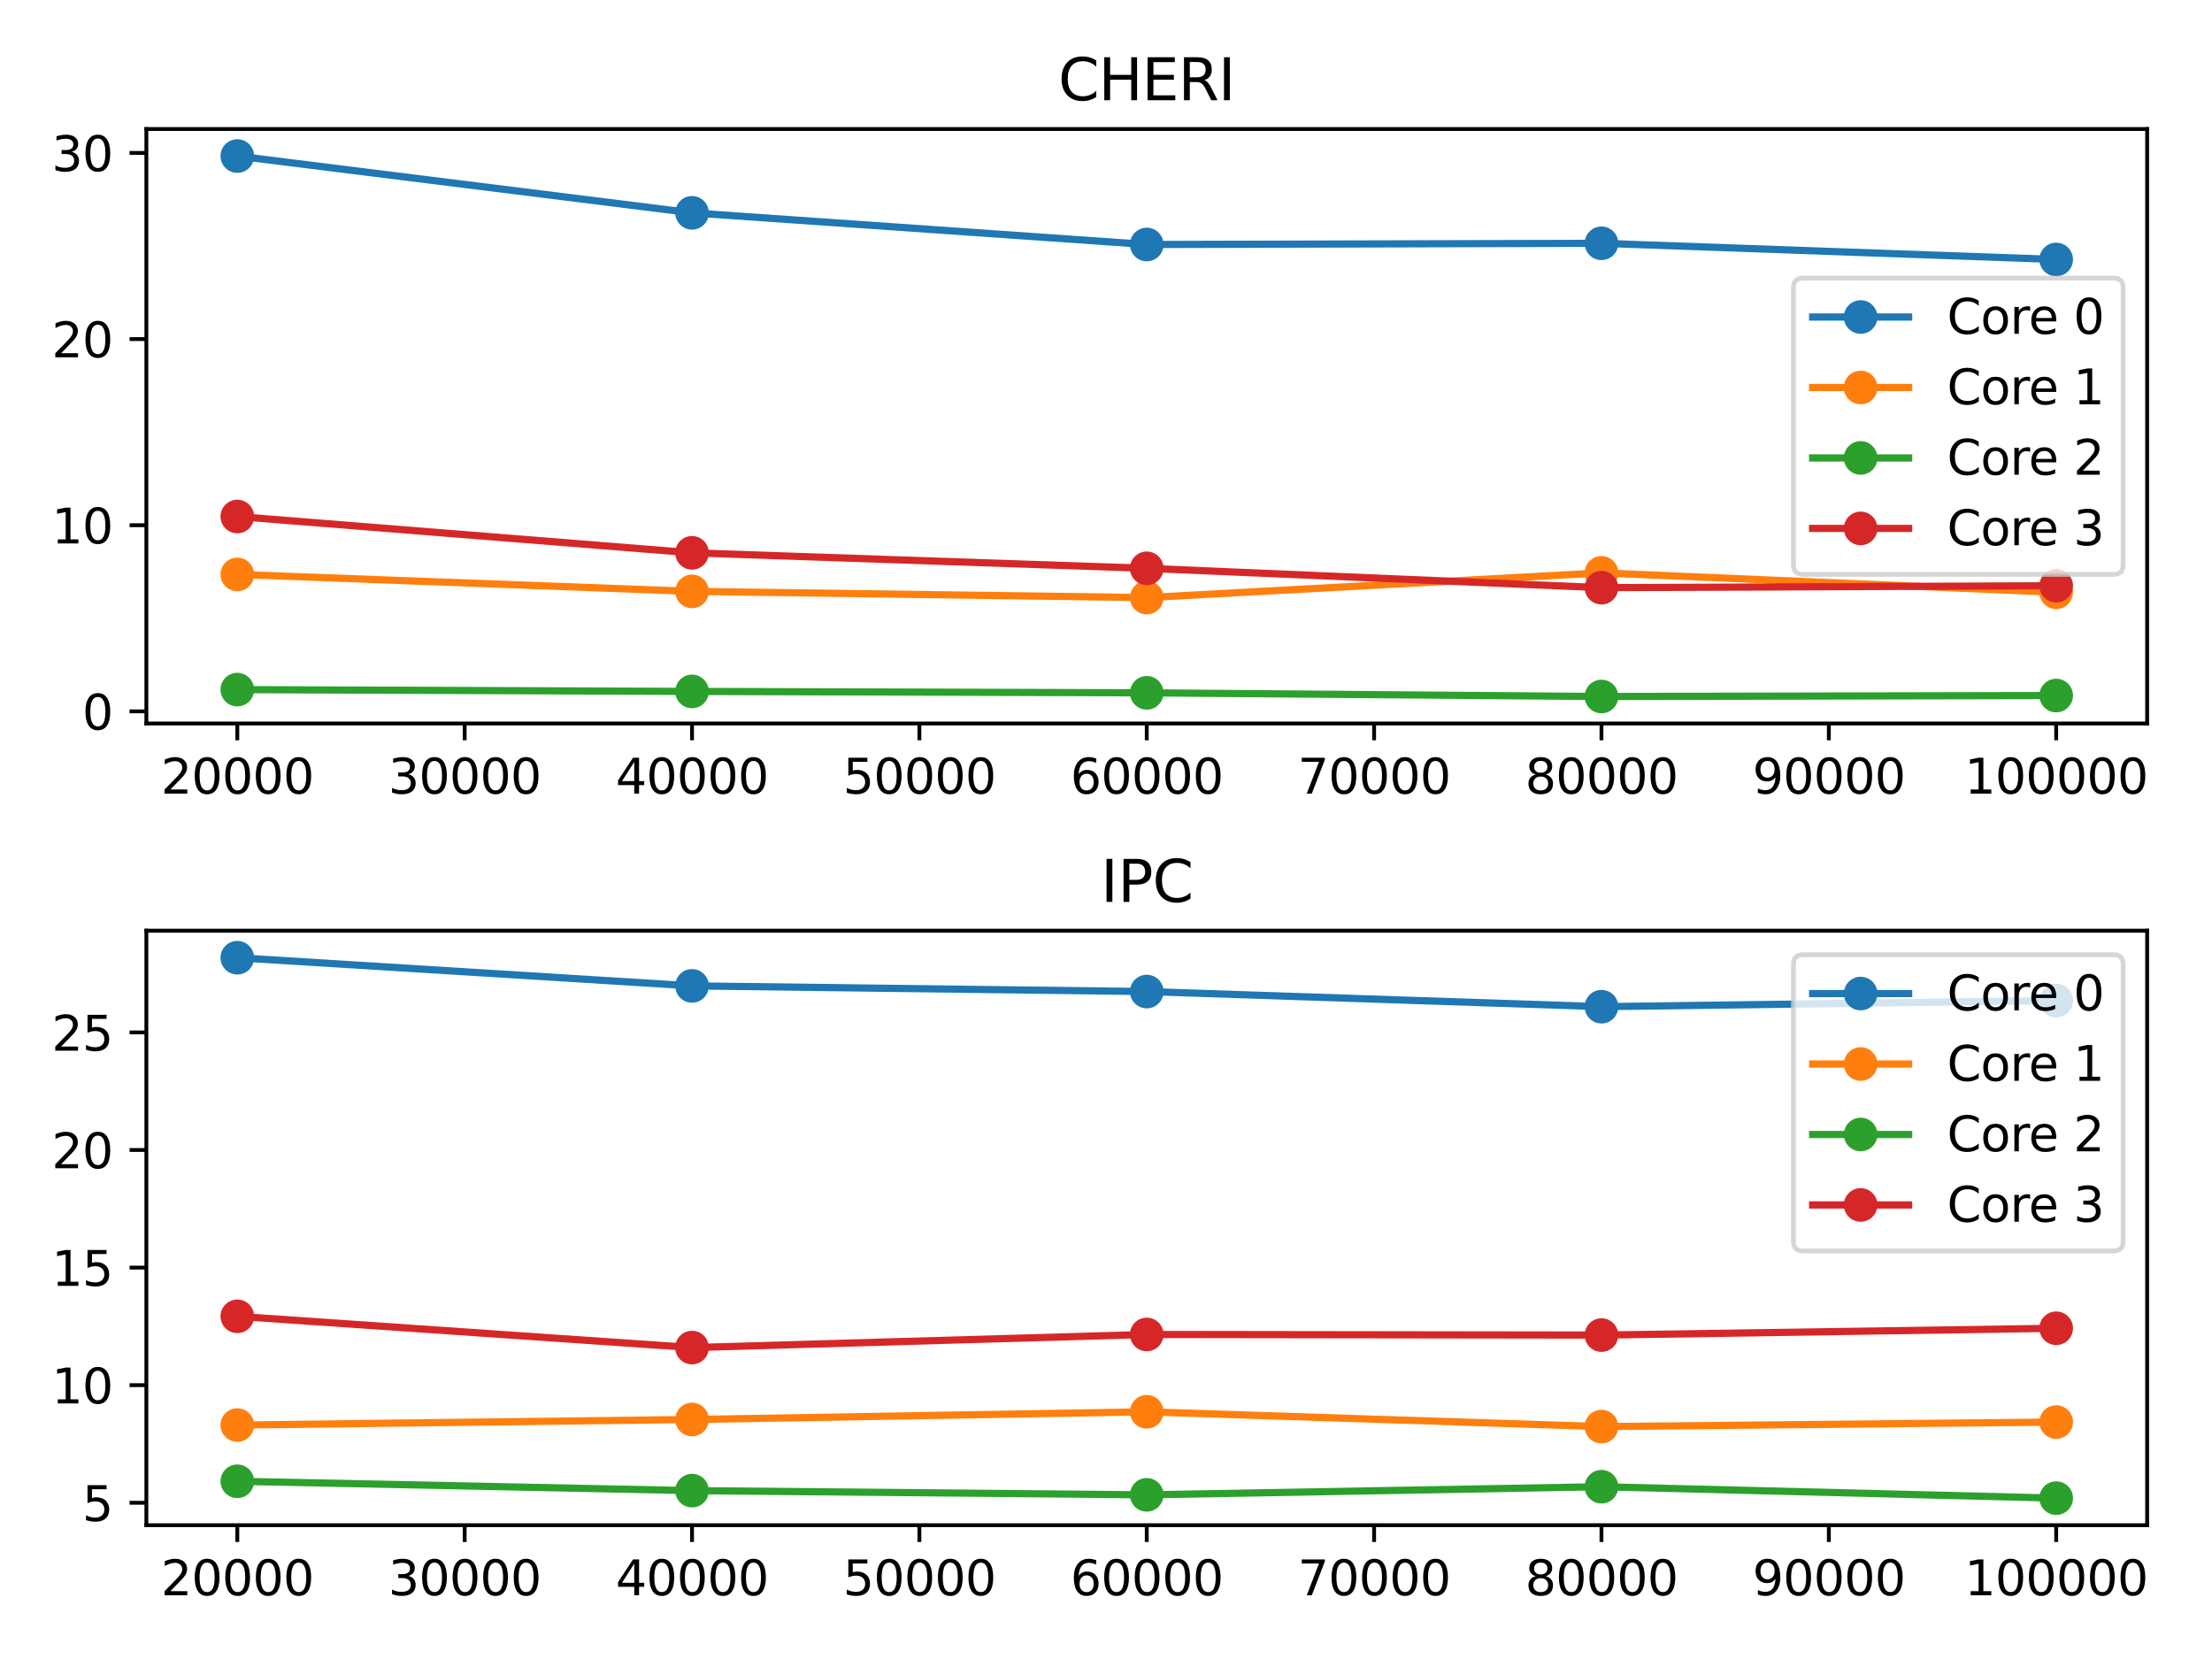<?xml version="1.0" encoding="utf-8" standalone="no"?>
<!DOCTYPE svg PUBLIC "-//W3C//DTD SVG 1.1//EN"
  "http://www.w3.org/Graphics/SVG/1.1/DTD/svg11.dtd">
<svg height="345.6pt" version="1.1" viewBox="0 0 460.8 345.6" width="460.8pt" xmlns="http://www.w3.org/2000/svg" xmlns:xlink="http://www.w3.org/1999/xlink">
 <defs>
  <style type="text/css">*{stroke-linecap:butt;stroke-linejoin:round;}</style>
 </defs>
 <g id="figure_1">
  <g id="patch_1">
   <path d="M 0 345.6 
L 460.8 345.6 
L 460.8 0 
L 0 0 
z
" style="fill:#ffffff;"/>
  </g>
  <g id="axes_1">
   <g id="patch_2">
    <path d="M 30.49 150.72 
L 447.288 150.72 
L 447.288 26.88 
L 30.49 26.88 
z
" style="fill:#ffffff;"/>
   </g>
   <g id="matplotlib.axis_1">
    <g id="xtick_1">
     <g id="line2d_1">
      <defs>
       <path d="M 0 0 
L 0 3.5 
" id="m4d755f7523" style="stroke:#000000;stroke-width:0.8;"/>
      </defs>
      <g>
       <use style="stroke:#000000;stroke-width:0.8;" x="49.435" xlink:href="#m4d755f7523" y="150.72"/>
      </g>
     </g>
     <g id="text_1">
      <!-- 20000 -->
      <g transform="translate(33.529 165.318)scale(0.1 -0.1)">
       <defs>
        <path d="M 1228 531 
L 3431 531 
L 3431 0 
L 469 0 
L 469 531 
Q 828 903 1448 1529 
Q 2069 2156 2228 2338 
Q 2531 2678 2651 2914 
Q 2772 3150 2772 3378 
Q 2772 3750 2511 3984 
Q 2250 4219 1831 4219 
Q 1534 4219 1204 4116 
Q 875 4013 500 3803 
L 500 4441 
Q 881 4594 1212 4672 
Q 1544 4750 1819 4750 
Q 2544 4750 2975 4387 
Q 3406 4025 3406 3419 
Q 3406 3131 3298 2873 
Q 3191 2616 2906 2266 
Q 2828 2175 2409 1742 
Q 1991 1309 1228 531 
z
" id="DejaVuSans-32" transform="scale(0.016)"/>
        <path d="M 2034 4250 
Q 1547 4250 1301 3770 
Q 1056 3291 1056 2328 
Q 1056 1369 1301 889 
Q 1547 409 2034 409 
Q 2525 409 2770 889 
Q 3016 1369 3016 2328 
Q 3016 3291 2770 3770 
Q 2525 4250 2034 4250 
z
M 2034 4750 
Q 2819 4750 3233 4129 
Q 3647 3509 3647 2328 
Q 3647 1150 3233 529 
Q 2819 -91 2034 -91 
Q 1250 -91 836 529 
Q 422 1150 422 2328 
Q 422 3509 836 4129 
Q 1250 4750 2034 4750 
z
" id="DejaVuSans-30" transform="scale(0.016)"/>
       </defs>
       <use xlink:href="#DejaVuSans-32"/>
       <use x="63.623" xlink:href="#DejaVuSans-30"/>
       <use x="127.246" xlink:href="#DejaVuSans-30"/>
       <use x="190.869" xlink:href="#DejaVuSans-30"/>
       <use x="254.492" xlink:href="#DejaVuSans-30"/>
      </g>
     </g>
    </g>
    <g id="xtick_2">
     <g id="line2d_2">
      <g>
       <use style="stroke:#000000;stroke-width:0.8;" x="96.799" xlink:href="#m4d755f7523" y="150.72"/>
      </g>
     </g>
     <g id="text_2">
      <!-- 30000 -->
      <g transform="translate(80.892 165.318)scale(0.1 -0.1)">
       <defs>
        <path d="M 2597 2516 
Q 3050 2419 3304 2112 
Q 3559 1806 3559 1356 
Q 3559 666 3084 287 
Q 2609 -91 1734 -91 
Q 1441 -91 1130 -33 
Q 819 25 488 141 
L 488 750 
Q 750 597 1062 519 
Q 1375 441 1716 441 
Q 2309 441 2620 675 
Q 2931 909 2931 1356 
Q 2931 1769 2642 2001 
Q 2353 2234 1838 2234 
L 1294 2234 
L 1294 2753 
L 1863 2753 
Q 2328 2753 2575 2939 
Q 2822 3125 2822 3475 
Q 2822 3834 2567 4026 
Q 2313 4219 1838 4219 
Q 1578 4219 1281 4162 
Q 984 4106 628 3988 
L 628 4550 
Q 988 4650 1302 4700 
Q 1616 4750 1894 4750 
Q 2613 4750 3031 4423 
Q 3450 4097 3450 3541 
Q 3450 3153 3228 2886 
Q 3006 2619 2597 2516 
z
" id="DejaVuSans-33" transform="scale(0.016)"/>
       </defs>
       <use xlink:href="#DejaVuSans-33"/>
       <use x="63.623" xlink:href="#DejaVuSans-30"/>
       <use x="127.246" xlink:href="#DejaVuSans-30"/>
       <use x="190.869" xlink:href="#DejaVuSans-30"/>
       <use x="254.492" xlink:href="#DejaVuSans-30"/>
      </g>
     </g>
    </g>
    <g id="xtick_3">
     <g id="line2d_3">
      <g>
       <use style="stroke:#000000;stroke-width:0.8;" x="144.162" xlink:href="#m4d755f7523" y="150.72"/>
      </g>
     </g>
     <g id="text_3">
      <!-- 40000 -->
      <g transform="translate(128.256 165.318)scale(0.1 -0.1)">
       <defs>
        <path d="M 2419 4116 
L 825 1625 
L 2419 1625 
L 2419 4116 
z
M 2253 4666 
L 3047 4666 
L 3047 1625 
L 3713 1625 
L 3713 1100 
L 3047 1100 
L 3047 0 
L 2419 0 
L 2419 1100 
L 313 1100 
L 313 1709 
L 2253 4666 
z
" id="DejaVuSans-34" transform="scale(0.016)"/>
       </defs>
       <use xlink:href="#DejaVuSans-34"/>
       <use x="63.623" xlink:href="#DejaVuSans-30"/>
       <use x="127.246" xlink:href="#DejaVuSans-30"/>
       <use x="190.869" xlink:href="#DejaVuSans-30"/>
       <use x="254.492" xlink:href="#DejaVuSans-30"/>
      </g>
     </g>
    </g>
    <g id="xtick_4">
     <g id="line2d_4">
      <g>
       <use style="stroke:#000000;stroke-width:0.8;" x="191.525" xlink:href="#m4d755f7523" y="150.72"/>
      </g>
     </g>
     <g id="text_4">
      <!-- 50000 -->
      <g transform="translate(175.619 165.318)scale(0.1 -0.1)">
       <defs>
        <path d="M 691 4666 
L 3169 4666 
L 3169 4134 
L 1269 4134 
L 1269 2991 
Q 1406 3038 1543 3061 
Q 1681 3084 1819 3084 
Q 2600 3084 3056 2656 
Q 3513 2228 3513 1497 
Q 3513 744 3044 326 
Q 2575 -91 1722 -91 
Q 1428 -91 1123 -41 
Q 819 9 494 109 
L 494 744 
Q 775 591 1075 516 
Q 1375 441 1709 441 
Q 2250 441 2565 725 
Q 2881 1009 2881 1497 
Q 2881 1984 2565 2268 
Q 2250 2553 1709 2553 
Q 1456 2553 1204 2497 
Q 953 2441 691 2322 
L 691 4666 
z
" id="DejaVuSans-35" transform="scale(0.016)"/>
       </defs>
       <use xlink:href="#DejaVuSans-35"/>
       <use x="63.623" xlink:href="#DejaVuSans-30"/>
       <use x="127.246" xlink:href="#DejaVuSans-30"/>
       <use x="190.869" xlink:href="#DejaVuSans-30"/>
       <use x="254.492" xlink:href="#DejaVuSans-30"/>
      </g>
     </g>
    </g>
    <g id="xtick_5">
     <g id="line2d_5">
      <g>
       <use style="stroke:#000000;stroke-width:0.8;" x="238.889" xlink:href="#m4d755f7523" y="150.72"/>
      </g>
     </g>
     <g id="text_5">
      <!-- 60000 -->
      <g transform="translate(222.983 165.318)scale(0.1 -0.1)">
       <defs>
        <path d="M 2113 2584 
Q 1688 2584 1439 2293 
Q 1191 2003 1191 1497 
Q 1191 994 1439 701 
Q 1688 409 2113 409 
Q 2538 409 2786 701 
Q 3034 994 3034 1497 
Q 3034 2003 2786 2293 
Q 2538 2584 2113 2584 
z
M 3366 4563 
L 3366 3988 
Q 3128 4100 2886 4159 
Q 2644 4219 2406 4219 
Q 1781 4219 1451 3797 
Q 1122 3375 1075 2522 
Q 1259 2794 1537 2939 
Q 1816 3084 2150 3084 
Q 2853 3084 3261 2657 
Q 3669 2231 3669 1497 
Q 3669 778 3244 343 
Q 2819 -91 2113 -91 
Q 1303 -91 875 529 
Q 447 1150 447 2328 
Q 447 3434 972 4092 
Q 1497 4750 2381 4750 
Q 2619 4750 2861 4703 
Q 3103 4656 3366 4563 
z
" id="DejaVuSans-36" transform="scale(0.016)"/>
       </defs>
       <use xlink:href="#DejaVuSans-36"/>
       <use x="63.623" xlink:href="#DejaVuSans-30"/>
       <use x="127.246" xlink:href="#DejaVuSans-30"/>
       <use x="190.869" xlink:href="#DejaVuSans-30"/>
       <use x="254.492" xlink:href="#DejaVuSans-30"/>
      </g>
     </g>
    </g>
    <g id="xtick_6">
     <g id="line2d_6">
      <g>
       <use style="stroke:#000000;stroke-width:0.8;" x="286.252" xlink:href="#m4d755f7523" y="150.72"/>
      </g>
     </g>
     <g id="text_6">
      <!-- 70000 -->
      <g transform="translate(270.346 165.318)scale(0.1 -0.1)">
       <defs>
        <path d="M 525 4666 
L 3525 4666 
L 3525 4397 
L 1831 0 
L 1172 0 
L 2766 4134 
L 525 4134 
L 525 4666 
z
" id="DejaVuSans-37" transform="scale(0.016)"/>
       </defs>
       <use xlink:href="#DejaVuSans-37"/>
       <use x="63.623" xlink:href="#DejaVuSans-30"/>
       <use x="127.246" xlink:href="#DejaVuSans-30"/>
       <use x="190.869" xlink:href="#DejaVuSans-30"/>
       <use x="254.492" xlink:href="#DejaVuSans-30"/>
      </g>
     </g>
    </g>
    <g id="xtick_7">
     <g id="line2d_7">
      <g>
       <use style="stroke:#000000;stroke-width:0.8;" x="333.616" xlink:href="#m4d755f7523" y="150.72"/>
      </g>
     </g>
     <g id="text_7">
      <!-- 80000 -->
      <g transform="translate(317.709 165.318)scale(0.1 -0.1)">
       <defs>
        <path d="M 2034 2216 
Q 1584 2216 1326 1975 
Q 1069 1734 1069 1313 
Q 1069 891 1326 650 
Q 1584 409 2034 409 
Q 2484 409 2743 651 
Q 3003 894 3003 1313 
Q 3003 1734 2745 1975 
Q 2488 2216 2034 2216 
z
M 1403 2484 
Q 997 2584 770 2862 
Q 544 3141 544 3541 
Q 544 4100 942 4425 
Q 1341 4750 2034 4750 
Q 2731 4750 3128 4425 
Q 3525 4100 3525 3541 
Q 3525 3141 3298 2862 
Q 3072 2584 2669 2484 
Q 3125 2378 3379 2068 
Q 3634 1759 3634 1313 
Q 3634 634 3220 271 
Q 2806 -91 2034 -91 
Q 1263 -91 848 271 
Q 434 634 434 1313 
Q 434 1759 690 2068 
Q 947 2378 1403 2484 
z
M 1172 3481 
Q 1172 3119 1398 2916 
Q 1625 2713 2034 2713 
Q 2441 2713 2670 2916 
Q 2900 3119 2900 3481 
Q 2900 3844 2670 4047 
Q 2441 4250 2034 4250 
Q 1625 4250 1398 4047 
Q 1172 3844 1172 3481 
z
" id="DejaVuSans-38" transform="scale(0.016)"/>
       </defs>
       <use xlink:href="#DejaVuSans-38"/>
       <use x="63.623" xlink:href="#DejaVuSans-30"/>
       <use x="127.246" xlink:href="#DejaVuSans-30"/>
       <use x="190.869" xlink:href="#DejaVuSans-30"/>
       <use x="254.492" xlink:href="#DejaVuSans-30"/>
      </g>
     </g>
    </g>
    <g id="xtick_8">
     <g id="line2d_8">
      <g>
       <use style="stroke:#000000;stroke-width:0.8;" x="380.979" xlink:href="#m4d755f7523" y="150.72"/>
      </g>
     </g>
     <g id="text_8">
      <!-- 90000 -->
      <g transform="translate(365.073 165.318)scale(0.1 -0.1)">
       <defs>
        <path d="M 703 97 
L 703 672 
Q 941 559 1184 500 
Q 1428 441 1663 441 
Q 2288 441 2617 861 
Q 2947 1281 2994 2138 
Q 2813 1869 2534 1725 
Q 2256 1581 1919 1581 
Q 1219 1581 811 2004 
Q 403 2428 403 3163 
Q 403 3881 828 4315 
Q 1253 4750 1959 4750 
Q 2769 4750 3195 4129 
Q 3622 3509 3622 2328 
Q 3622 1225 3098 567 
Q 2575 -91 1691 -91 
Q 1453 -91 1209 -44 
Q 966 3 703 97 
z
M 1959 2075 
Q 2384 2075 2632 2365 
Q 2881 2656 2881 3163 
Q 2881 3666 2632 3958 
Q 2384 4250 1959 4250 
Q 1534 4250 1286 3958 
Q 1038 3666 1038 3163 
Q 1038 2656 1286 2365 
Q 1534 2075 1959 2075 
z
" id="DejaVuSans-39" transform="scale(0.016)"/>
       </defs>
       <use xlink:href="#DejaVuSans-39"/>
       <use x="63.623" xlink:href="#DejaVuSans-30"/>
       <use x="127.246" xlink:href="#DejaVuSans-30"/>
       <use x="190.869" xlink:href="#DejaVuSans-30"/>
       <use x="254.492" xlink:href="#DejaVuSans-30"/>
      </g>
     </g>
    </g>
    <g id="xtick_9">
     <g id="line2d_9">
      <g>
       <use style="stroke:#000000;stroke-width:0.8;" x="428.342" xlink:href="#m4d755f7523" y="150.72"/>
      </g>
     </g>
     <g id="text_9">
      <!-- 100000 -->
      <g transform="translate(409.255 165.318)scale(0.1 -0.1)">
       <defs>
        <path d="M 794 531 
L 1825 531 
L 1825 4091 
L 703 3866 
L 703 4441 
L 1819 4666 
L 2450 4666 
L 2450 531 
L 3481 531 
L 3481 0 
L 794 0 
L 794 531 
z
" id="DejaVuSans-31" transform="scale(0.016)"/>
       </defs>
       <use xlink:href="#DejaVuSans-31"/>
       <use x="63.623" xlink:href="#DejaVuSans-30"/>
       <use x="127.246" xlink:href="#DejaVuSans-30"/>
       <use x="190.869" xlink:href="#DejaVuSans-30"/>
       <use x="254.492" xlink:href="#DejaVuSans-30"/>
       <use x="318.115" xlink:href="#DejaVuSans-30"/>
      </g>
     </g>
    </g>
   </g>
   <g id="matplotlib.axis_2">
    <g id="ytick_1">
     <g id="line2d_10">
      <defs>
       <path d="M 0 0 
L -3.5 0 
" id="md5bb99d5f3" style="stroke:#000000;stroke-width:0.8;"/>
      </defs>
      <g>
       <use style="stroke:#000000;stroke-width:0.8;" x="30.49" xlink:href="#md5bb99d5f3" y="148.19"/>
      </g>
     </g>
     <g id="text_10">
      <!-- 0 -->
      <g transform="translate(17.128 151.989)scale(0.1 -0.1)">
       <use xlink:href="#DejaVuSans-30"/>
      </g>
     </g>
    </g>
    <g id="ytick_2">
     <g id="line2d_11">
      <g>
       <use style="stroke:#000000;stroke-width:0.8;" x="30.49" xlink:href="#md5bb99d5f3" y="109.413"/>
      </g>
     </g>
     <g id="text_11">
      <!-- 10 -->
      <g transform="translate(10.765 113.212)scale(0.1 -0.1)">
       <use xlink:href="#DejaVuSans-31"/>
       <use x="63.623" xlink:href="#DejaVuSans-30"/>
      </g>
     </g>
    </g>
    <g id="ytick_3">
     <g id="line2d_12">
      <g>
       <use style="stroke:#000000;stroke-width:0.8;" x="30.49" xlink:href="#md5bb99d5f3" y="70.635"/>
      </g>
     </g>
     <g id="text_12">
      <!-- 20 -->
      <g transform="translate(10.765 74.434)scale(0.1 -0.1)">
       <use xlink:href="#DejaVuSans-32"/>
       <use x="63.623" xlink:href="#DejaVuSans-30"/>
      </g>
     </g>
    </g>
    <g id="ytick_4">
     <g id="line2d_13">
      <g>
       <use style="stroke:#000000;stroke-width:0.8;" x="30.49" xlink:href="#md5bb99d5f3" y="31.858"/>
      </g>
     </g>
     <g id="text_13">
      <!-- 30 -->
      <g transform="translate(10.765 35.657)scale(0.1 -0.1)">
       <use xlink:href="#DejaVuSans-33"/>
       <use x="63.623" xlink:href="#DejaVuSans-30"/>
      </g>
     </g>
    </g>
   </g>
   <g id="line2d_14">
    <path clip-path="url(#p8418d21475)" d="M 49.435 32.509 
L 144.162 44.339 
L 238.889 50.935 
L 333.616 50.684 
L 428.342 54.054 
" style="fill:none;stroke:#1f77b4;stroke-linecap:square;stroke-width:1.5;"/>
    <defs>
     <path d="M 0 3 
C 0.796 3 1.559 2.684 2.121 2.121 
C 2.684 1.559 3 0.796 3 0 
C 3 -0.796 2.684 -1.559 2.121 -2.121 
C 1.559 -2.684 0.796 -3 0 -3 
C -0.796 -3 -1.559 -2.684 -2.121 -2.121 
C -2.684 -1.559 -3 -0.796 -3 0 
C -3 0.796 -2.684 1.559 -2.121 2.121 
C -1.559 2.684 -0.796 3 0 3 
z
" id="m22ea8b4545" style="stroke:#1f77b4;"/>
    </defs>
    <g clip-path="url(#p8418d21475)">
     <use style="fill:#1f77b4;stroke:#1f77b4;" x="49.435" xlink:href="#m22ea8b4545" y="32.509"/>
     <use style="fill:#1f77b4;stroke:#1f77b4;" x="144.162" xlink:href="#m22ea8b4545" y="44.339"/>
     <use style="fill:#1f77b4;stroke:#1f77b4;" x="238.889" xlink:href="#m22ea8b4545" y="50.935"/>
     <use style="fill:#1f77b4;stroke:#1f77b4;" x="333.616" xlink:href="#m22ea8b4545" y="50.684"/>
     <use style="fill:#1f77b4;stroke:#1f77b4;" x="428.342" xlink:href="#m22ea8b4545" y="54.054"/>
    </g>
   </g>
   <g id="line2d_15">
    <path clip-path="url(#p8418d21475)" d="M 49.435 119.665 
L 144.162 123.195 
L 238.889 124.491 
L 333.616 119.341 
L 428.342 123.382 
" style="fill:none;stroke:#ff7f0e;stroke-linecap:square;stroke-width:1.5;"/>
    <defs>
     <path d="M 0 3 
C 0.796 3 1.559 2.684 2.121 2.121 
C 2.684 1.559 3 0.796 3 0 
C 3 -0.796 2.684 -1.559 2.121 -2.121 
C 1.559 -2.684 0.796 -3 0 -3 
C -0.796 -3 -1.559 -2.684 -2.121 -2.121 
C -2.684 -1.559 -3 -0.796 -3 0 
C -3 0.796 -2.684 1.559 -2.121 2.121 
C -1.559 2.684 -0.796 3 0 3 
z
" id="m25ba3065b3" style="stroke:#ff7f0e;"/>
    </defs>
    <g clip-path="url(#p8418d21475)">
     <use style="fill:#ff7f0e;stroke:#ff7f0e;" x="49.435" xlink:href="#m25ba3065b3" y="119.665"/>
     <use style="fill:#ff7f0e;stroke:#ff7f0e;" x="144.162" xlink:href="#m25ba3065b3" y="123.195"/>
     <use style="fill:#ff7f0e;stroke:#ff7f0e;" x="238.889" xlink:href="#m25ba3065b3" y="124.491"/>
     <use style="fill:#ff7f0e;stroke:#ff7f0e;" x="333.616" xlink:href="#m25ba3065b3" y="119.341"/>
     <use style="fill:#ff7f0e;stroke:#ff7f0e;" x="428.342" xlink:href="#m25ba3065b3" y="123.382"/>
    </g>
   </g>
   <g id="line2d_16">
    <path clip-path="url(#p8418d21475)" d="M 49.435 143.661 
L 144.162 144.036 
L 238.889 144.333 
L 333.616 145.091 
L 428.342 144.895 
" style="fill:none;stroke:#2ca02c;stroke-linecap:square;stroke-width:1.5;"/>
    <defs>
     <path d="M 0 3 
C 0.796 3 1.559 2.684 2.121 2.121 
C 2.684 1.559 3 0.796 3 0 
C 3 -0.796 2.684 -1.559 2.121 -2.121 
C 1.559 -2.684 0.796 -3 0 -3 
C -0.796 -3 -1.559 -2.684 -2.121 -2.121 
C -2.684 -1.559 -3 -0.796 -3 0 
C -3 0.796 -2.684 1.559 -2.121 2.121 
C -1.559 2.684 -0.796 3 0 3 
z
" id="mb74a86f4de" style="stroke:#2ca02c;"/>
    </defs>
    <g clip-path="url(#p8418d21475)">
     <use style="fill:#2ca02c;stroke:#2ca02c;" x="49.435" xlink:href="#mb74a86f4de" y="143.661"/>
     <use style="fill:#2ca02c;stroke:#2ca02c;" x="144.162" xlink:href="#mb74a86f4de" y="144.036"/>
     <use style="fill:#2ca02c;stroke:#2ca02c;" x="238.889" xlink:href="#mb74a86f4de" y="144.333"/>
     <use style="fill:#2ca02c;stroke:#2ca02c;" x="333.616" xlink:href="#mb74a86f4de" y="145.091"/>
     <use style="fill:#2ca02c;stroke:#2ca02c;" x="428.342" xlink:href="#mb74a86f4de" y="144.895"/>
    </g>
   </g>
   <g id="line2d_17">
    <path clip-path="url(#p8418d21475)" d="M 49.435 107.598 
L 144.162 115.164 
L 238.889 118.392 
L 333.616 122.423 
L 428.342 122.016 
" style="fill:none;stroke:#d62728;stroke-linecap:square;stroke-width:1.5;"/>
    <defs>
     <path d="M 0 3 
C 0.796 3 1.559 2.684 2.121 2.121 
C 2.684 1.559 3 0.796 3 0 
C 3 -0.796 2.684 -1.559 2.121 -2.121 
C 1.559 -2.684 0.796 -3 0 -3 
C -0.796 -3 -1.559 -2.684 -2.121 -2.121 
C -2.684 -1.559 -3 -0.796 -3 0 
C -3 0.796 -2.684 1.559 -2.121 2.121 
C -1.559 2.684 -0.796 3 0 3 
z
" id="mab81951b63" style="stroke:#d62728;"/>
    </defs>
    <g clip-path="url(#p8418d21475)">
     <use style="fill:#d62728;stroke:#d62728;" x="49.435" xlink:href="#mab81951b63" y="107.598"/>
     <use style="fill:#d62728;stroke:#d62728;" x="144.162" xlink:href="#mab81951b63" y="115.164"/>
     <use style="fill:#d62728;stroke:#d62728;" x="238.889" xlink:href="#mab81951b63" y="118.392"/>
     <use style="fill:#d62728;stroke:#d62728;" x="333.616" xlink:href="#mab81951b63" y="122.423"/>
     <use style="fill:#d62728;stroke:#d62728;" x="428.342" xlink:href="#mab81951b63" y="122.016"/>
    </g>
   </g>
   <g id="patch_3">
    <path d="M 30.49 150.72 
L 30.49 26.88 
" style="fill:none;stroke:#000000;stroke-linecap:square;stroke-linejoin:miter;stroke-width:0.8;"/>
   </g>
   <g id="patch_4">
    <path d="M 447.288 150.72 
L 447.288 26.88 
" style="fill:none;stroke:#000000;stroke-linecap:square;stroke-linejoin:miter;stroke-width:0.8;"/>
   </g>
   <g id="patch_5">
    <path d="M 30.49 150.72 
L 447.288 150.72 
" style="fill:none;stroke:#000000;stroke-linecap:square;stroke-linejoin:miter;stroke-width:0.8;"/>
   </g>
   <g id="patch_6">
    <path d="M 30.49 26.88 
L 447.288 26.88 
" style="fill:none;stroke:#000000;stroke-linecap:square;stroke-linejoin:miter;stroke-width:0.8;"/>
   </g>
   <g id="text_14">
    <!-- CHERI -->
    <g transform="translate(220.457 20.88)scale(0.12 -0.12)">
     <defs>
      <path d="M 4122 4306 
L 4122 3641 
Q 3803 3938 3442 4084 
Q 3081 4231 2675 4231 
Q 1875 4231 1450 3742 
Q 1025 3253 1025 2328 
Q 1025 1406 1450 917 
Q 1875 428 2675 428 
Q 3081 428 3442 575 
Q 3803 722 4122 1019 
L 4122 359 
Q 3791 134 3420 21 
Q 3050 -91 2638 -91 
Q 1578 -91 968 557 
Q 359 1206 359 2328 
Q 359 3453 968 4101 
Q 1578 4750 2638 4750 
Q 3056 4750 3426 4639 
Q 3797 4528 4122 4306 
z
" id="DejaVuSans-43" transform="scale(0.016)"/>
      <path d="M 628 4666 
L 1259 4666 
L 1259 2753 
L 3553 2753 
L 3553 4666 
L 4184 4666 
L 4184 0 
L 3553 0 
L 3553 2222 
L 1259 2222 
L 1259 0 
L 628 0 
L 628 4666 
z
" id="DejaVuSans-48" transform="scale(0.016)"/>
      <path d="M 628 4666 
L 3578 4666 
L 3578 4134 
L 1259 4134 
L 1259 2753 
L 3481 2753 
L 3481 2222 
L 1259 2222 
L 1259 531 
L 3634 531 
L 3634 0 
L 628 0 
L 628 4666 
z
" id="DejaVuSans-45" transform="scale(0.016)"/>
      <path d="M 2841 2188 
Q 3044 2119 3236 1894 
Q 3428 1669 3622 1275 
L 4263 0 
L 3584 0 
L 2988 1197 
Q 2756 1666 2539 1819 
Q 2322 1972 1947 1972 
L 1259 1972 
L 1259 0 
L 628 0 
L 628 4666 
L 2053 4666 
Q 2853 4666 3247 4331 
Q 3641 3997 3641 3322 
Q 3641 2881 3436 2590 
Q 3231 2300 2841 2188 
z
M 1259 4147 
L 1259 2491 
L 2053 2491 
Q 2509 2491 2742 2702 
Q 2975 2913 2975 3322 
Q 2975 3731 2742 3939 
Q 2509 4147 2053 4147 
L 1259 4147 
z
" id="DejaVuSans-52" transform="scale(0.016)"/>
      <path d="M 628 4666 
L 1259 4666 
L 1259 0 
L 628 0 
L 628 4666 
z
" id="DejaVuSans-49" transform="scale(0.016)"/>
     </defs>
     <use xlink:href="#DejaVuSans-43"/>
     <use x="69.824" xlink:href="#DejaVuSans-48"/>
     <use x="145.02" xlink:href="#DejaVuSans-45"/>
     <use x="208.203" xlink:href="#DejaVuSans-52"/>
     <use x="277.686" xlink:href="#DejaVuSans-49"/>
    </g>
   </g>
   <g id="legend_1">
    <g id="patch_7">
     <path d="M 375.606 119.656 
L 440.288 119.656 
Q 442.288 119.656 442.288 117.656 
L 442.288 59.944 
Q 442.288 57.944 440.288 57.944 
L 375.606 57.944 
Q 373.606 57.944 373.606 59.944 
L 373.606 117.656 
Q 373.606 119.656 375.606 119.656 
z
" style="fill:#ffffff;opacity:0.8;stroke:#cccccc;stroke-linejoin:miter;"/>
    </g>
    <g id="line2d_18">
     <path d="M 377.606 66.042 
L 397.606 66.042 
" style="fill:none;stroke:#1f77b4;stroke-linecap:square;stroke-width:1.5;"/>
    </g>
    <g id="line2d_19">
     <g>
      <use style="fill:#1f77b4;stroke:#1f77b4;" x="387.606" xlink:href="#m22ea8b4545" y="66.042"/>
     </g>
    </g>
    <g id="text_15">
     <!-- Core 0 -->
     <g transform="translate(405.606 69.542)scale(0.1 -0.1)">
      <defs>
       <path d="M 1959 3097 
Q 1497 3097 1228 2736 
Q 959 2375 959 1747 
Q 959 1119 1226 758 
Q 1494 397 1959 397 
Q 2419 397 2687 759 
Q 2956 1122 2956 1747 
Q 2956 2369 2687 2733 
Q 2419 3097 1959 3097 
z
M 1959 3584 
Q 2709 3584 3137 3096 
Q 3566 2609 3566 1747 
Q 3566 888 3137 398 
Q 2709 -91 1959 -91 
Q 1206 -91 779 398 
Q 353 888 353 1747 
Q 353 2609 779 3096 
Q 1206 3584 1959 3584 
z
" id="DejaVuSans-6f" transform="scale(0.016)"/>
       <path d="M 2631 2963 
Q 2534 3019 2420 3045 
Q 2306 3072 2169 3072 
Q 1681 3072 1420 2755 
Q 1159 2438 1159 1844 
L 1159 0 
L 581 0 
L 581 3500 
L 1159 3500 
L 1159 2956 
Q 1341 3275 1631 3429 
Q 1922 3584 2338 3584 
Q 2397 3584 2469 3576 
Q 2541 3569 2628 3553 
L 2631 2963 
z
" id="DejaVuSans-72" transform="scale(0.016)"/>
       <path d="M 3597 1894 
L 3597 1613 
L 953 1613 
Q 991 1019 1311 708 
Q 1631 397 2203 397 
Q 2534 397 2845 478 
Q 3156 559 3463 722 
L 3463 178 
Q 3153 47 2828 -22 
Q 2503 -91 2169 -91 
Q 1331 -91 842 396 
Q 353 884 353 1716 
Q 353 2575 817 3079 
Q 1281 3584 2069 3584 
Q 2775 3584 3186 3129 
Q 3597 2675 3597 1894 
z
M 3022 2063 
Q 3016 2534 2758 2815 
Q 2500 3097 2075 3097 
Q 1594 3097 1305 2825 
Q 1016 2553 972 2059 
L 3022 2063 
z
" id="DejaVuSans-65" transform="scale(0.016)"/>
       <path id="DejaVuSans-20" transform="scale(0.016)"/>
      </defs>
      <use xlink:href="#DejaVuSans-43"/>
      <use x="69.824" xlink:href="#DejaVuSans-6f"/>
      <use x="131.006" xlink:href="#DejaVuSans-72"/>
      <use x="169.869" xlink:href="#DejaVuSans-65"/>
      <use x="231.393" xlink:href="#DejaVuSans-20"/>
      <use x="263.18" xlink:href="#DejaVuSans-30"/>
     </g>
    </g>
    <g id="line2d_20">
     <path d="M 377.606 80.72 
L 397.606 80.72 
" style="fill:none;stroke:#ff7f0e;stroke-linecap:square;stroke-width:1.5;"/>
    </g>
    <g id="line2d_21">
     <g>
      <use style="fill:#ff7f0e;stroke:#ff7f0e;" x="387.606" xlink:href="#m25ba3065b3" y="80.72"/>
     </g>
    </g>
    <g id="text_16">
     <!-- Core 1 -->
     <g transform="translate(405.606 84.22)scale(0.1 -0.1)">
      <use xlink:href="#DejaVuSans-43"/>
      <use x="69.824" xlink:href="#DejaVuSans-6f"/>
      <use x="131.006" xlink:href="#DejaVuSans-72"/>
      <use x="169.869" xlink:href="#DejaVuSans-65"/>
      <use x="231.393" xlink:href="#DejaVuSans-20"/>
      <use x="263.18" xlink:href="#DejaVuSans-31"/>
     </g>
    </g>
    <g id="line2d_22">
     <path d="M 377.606 95.398 
L 397.606 95.398 
" style="fill:none;stroke:#2ca02c;stroke-linecap:square;stroke-width:1.5;"/>
    </g>
    <g id="line2d_23">
     <g>
      <use style="fill:#2ca02c;stroke:#2ca02c;" x="387.606" xlink:href="#mb74a86f4de" y="95.398"/>
     </g>
    </g>
    <g id="text_17">
     <!-- Core 2 -->
     <g transform="translate(405.606 98.898)scale(0.1 -0.1)">
      <use xlink:href="#DejaVuSans-43"/>
      <use x="69.824" xlink:href="#DejaVuSans-6f"/>
      <use x="131.006" xlink:href="#DejaVuSans-72"/>
      <use x="169.869" xlink:href="#DejaVuSans-65"/>
      <use x="231.393" xlink:href="#DejaVuSans-20"/>
      <use x="263.18" xlink:href="#DejaVuSans-32"/>
     </g>
    </g>
    <g id="line2d_24">
     <path d="M 377.606 110.077 
L 397.606 110.077 
" style="fill:none;stroke:#d62728;stroke-linecap:square;stroke-width:1.5;"/>
    </g>
    <g id="line2d_25">
     <g>
      <use style="fill:#d62728;stroke:#d62728;" x="387.606" xlink:href="#mab81951b63" y="110.077"/>
     </g>
    </g>
    <g id="text_18">
     <!-- Core 3 -->
     <g transform="translate(405.606 113.577)scale(0.1 -0.1)">
      <use xlink:href="#DejaVuSans-43"/>
      <use x="69.824" xlink:href="#DejaVuSans-6f"/>
      <use x="131.006" xlink:href="#DejaVuSans-72"/>
      <use x="169.869" xlink:href="#DejaVuSans-65"/>
      <use x="231.393" xlink:href="#DejaVuSans-20"/>
      <use x="263.18" xlink:href="#DejaVuSans-33"/>
     </g>
    </g>
   </g>
  </g>
  <g id="axes_2">
   <g id="patch_8">
    <path d="M 30.49 317.72 
L 447.288 317.72 
L 447.288 193.88 
L 30.49 193.88 
z
" style="fill:#ffffff;"/>
   </g>
   <g id="matplotlib.axis_3">
    <g id="xtick_10">
     <g id="line2d_26">
      <g>
       <use style="stroke:#000000;stroke-width:0.8;" x="49.435" xlink:href="#m4d755f7523" y="317.72"/>
      </g>
     </g>
     <g id="text_19">
      <!-- 20000 -->
      <g transform="translate(33.529 332.318)scale(0.1 -0.1)">
       <use xlink:href="#DejaVuSans-32"/>
       <use x="63.623" xlink:href="#DejaVuSans-30"/>
       <use x="127.246" xlink:href="#DejaVuSans-30"/>
       <use x="190.869" xlink:href="#DejaVuSans-30"/>
       <use x="254.492" xlink:href="#DejaVuSans-30"/>
      </g>
     </g>
    </g>
    <g id="xtick_11">
     <g id="line2d_27">
      <g>
       <use style="stroke:#000000;stroke-width:0.8;" x="96.799" xlink:href="#m4d755f7523" y="317.72"/>
      </g>
     </g>
     <g id="text_20">
      <!-- 30000 -->
      <g transform="translate(80.892 332.318)scale(0.1 -0.1)">
       <use xlink:href="#DejaVuSans-33"/>
       <use x="63.623" xlink:href="#DejaVuSans-30"/>
       <use x="127.246" xlink:href="#DejaVuSans-30"/>
       <use x="190.869" xlink:href="#DejaVuSans-30"/>
       <use x="254.492" xlink:href="#DejaVuSans-30"/>
      </g>
     </g>
    </g>
    <g id="xtick_12">
     <g id="line2d_28">
      <g>
       <use style="stroke:#000000;stroke-width:0.8;" x="144.162" xlink:href="#m4d755f7523" y="317.72"/>
      </g>
     </g>
     <g id="text_21">
      <!-- 40000 -->
      <g transform="translate(128.256 332.318)scale(0.1 -0.1)">
       <use xlink:href="#DejaVuSans-34"/>
       <use x="63.623" xlink:href="#DejaVuSans-30"/>
       <use x="127.246" xlink:href="#DejaVuSans-30"/>
       <use x="190.869" xlink:href="#DejaVuSans-30"/>
       <use x="254.492" xlink:href="#DejaVuSans-30"/>
      </g>
     </g>
    </g>
    <g id="xtick_13">
     <g id="line2d_29">
      <g>
       <use style="stroke:#000000;stroke-width:0.8;" x="191.525" xlink:href="#m4d755f7523" y="317.72"/>
      </g>
     </g>
     <g id="text_22">
      <!-- 50000 -->
      <g transform="translate(175.619 332.318)scale(0.1 -0.1)">
       <use xlink:href="#DejaVuSans-35"/>
       <use x="63.623" xlink:href="#DejaVuSans-30"/>
       <use x="127.246" xlink:href="#DejaVuSans-30"/>
       <use x="190.869" xlink:href="#DejaVuSans-30"/>
       <use x="254.492" xlink:href="#DejaVuSans-30"/>
      </g>
     </g>
    </g>
    <g id="xtick_14">
     <g id="line2d_30">
      <g>
       <use style="stroke:#000000;stroke-width:0.8;" x="238.889" xlink:href="#m4d755f7523" y="317.72"/>
      </g>
     </g>
     <g id="text_23">
      <!-- 60000 -->
      <g transform="translate(222.983 332.318)scale(0.1 -0.1)">
       <use xlink:href="#DejaVuSans-36"/>
       <use x="63.623" xlink:href="#DejaVuSans-30"/>
       <use x="127.246" xlink:href="#DejaVuSans-30"/>
       <use x="190.869" xlink:href="#DejaVuSans-30"/>
       <use x="254.492" xlink:href="#DejaVuSans-30"/>
      </g>
     </g>
    </g>
    <g id="xtick_15">
     <g id="line2d_31">
      <g>
       <use style="stroke:#000000;stroke-width:0.8;" x="286.252" xlink:href="#m4d755f7523" y="317.72"/>
      </g>
     </g>
     <g id="text_24">
      <!-- 70000 -->
      <g transform="translate(270.346 332.318)scale(0.1 -0.1)">
       <use xlink:href="#DejaVuSans-37"/>
       <use x="63.623" xlink:href="#DejaVuSans-30"/>
       <use x="127.246" xlink:href="#DejaVuSans-30"/>
       <use x="190.869" xlink:href="#DejaVuSans-30"/>
       <use x="254.492" xlink:href="#DejaVuSans-30"/>
      </g>
     </g>
    </g>
    <g id="xtick_16">
     <g id="line2d_32">
      <g>
       <use style="stroke:#000000;stroke-width:0.8;" x="333.616" xlink:href="#m4d755f7523" y="317.72"/>
      </g>
     </g>
     <g id="text_25">
      <!-- 80000 -->
      <g transform="translate(317.709 332.318)scale(0.1 -0.1)">
       <use xlink:href="#DejaVuSans-38"/>
       <use x="63.623" xlink:href="#DejaVuSans-30"/>
       <use x="127.246" xlink:href="#DejaVuSans-30"/>
       <use x="190.869" xlink:href="#DejaVuSans-30"/>
       <use x="254.492" xlink:href="#DejaVuSans-30"/>
      </g>
     </g>
    </g>
    <g id="xtick_17">
     <g id="line2d_33">
      <g>
       <use style="stroke:#000000;stroke-width:0.8;" x="380.979" xlink:href="#m4d755f7523" y="317.72"/>
      </g>
     </g>
     <g id="text_26">
      <!-- 90000 -->
      <g transform="translate(365.073 332.318)scale(0.1 -0.1)">
       <use xlink:href="#DejaVuSans-39"/>
       <use x="63.623" xlink:href="#DejaVuSans-30"/>
       <use x="127.246" xlink:href="#DejaVuSans-30"/>
       <use x="190.869" xlink:href="#DejaVuSans-30"/>
       <use x="254.492" xlink:href="#DejaVuSans-30"/>
      </g>
     </g>
    </g>
    <g id="xtick_18">
     <g id="line2d_34">
      <g>
       <use style="stroke:#000000;stroke-width:0.8;" x="428.342" xlink:href="#m4d755f7523" y="317.72"/>
      </g>
     </g>
     <g id="text_27">
      <!-- 100000 -->
      <g transform="translate(409.255 332.318)scale(0.1 -0.1)">
       <use xlink:href="#DejaVuSans-31"/>
       <use x="63.623" xlink:href="#DejaVuSans-30"/>
       <use x="127.246" xlink:href="#DejaVuSans-30"/>
       <use x="190.869" xlink:href="#DejaVuSans-30"/>
       <use x="254.492" xlink:href="#DejaVuSans-30"/>
       <use x="318.115" xlink:href="#DejaVuSans-30"/>
      </g>
     </g>
    </g>
   </g>
   <g id="matplotlib.axis_4">
    <g id="ytick_5">
     <g id="line2d_35">
      <g>
       <use style="stroke:#000000;stroke-width:0.8;" x="30.49" xlink:href="#md5bb99d5f3" y="313.053"/>
      </g>
     </g>
     <g id="text_28">
      <!-- 5 -->
      <g transform="translate(17.128 316.853)scale(0.1 -0.1)">
       <use xlink:href="#DejaVuSans-35"/>
      </g>
     </g>
    </g>
    <g id="ytick_6">
     <g id="line2d_36">
      <g>
       <use style="stroke:#000000;stroke-width:0.8;" x="30.49" xlink:href="#md5bb99d5f3" y="288.557"/>
      </g>
     </g>
     <g id="text_29">
      <!-- 10 -->
      <g transform="translate(10.765 292.356)scale(0.1 -0.1)">
       <use xlink:href="#DejaVuSans-31"/>
       <use x="63.623" xlink:href="#DejaVuSans-30"/>
      </g>
     </g>
    </g>
    <g id="ytick_7">
     <g id="line2d_37">
      <g>
       <use style="stroke:#000000;stroke-width:0.8;" x="30.49" xlink:href="#md5bb99d5f3" y="264.061"/>
      </g>
     </g>
     <g id="text_30">
      <!-- 15 -->
      <g transform="translate(10.765 267.86)scale(0.1 -0.1)">
       <use xlink:href="#DejaVuSans-31"/>
       <use x="63.623" xlink:href="#DejaVuSans-35"/>
      </g>
     </g>
    </g>
    <g id="ytick_8">
     <g id="line2d_38">
      <g>
       <use style="stroke:#000000;stroke-width:0.8;" x="30.49" xlink:href="#md5bb99d5f3" y="239.565"/>
      </g>
     </g>
     <g id="text_31">
      <!-- 20 -->
      <g transform="translate(10.765 243.364)scale(0.1 -0.1)">
       <use xlink:href="#DejaVuSans-32"/>
       <use x="63.623" xlink:href="#DejaVuSans-30"/>
      </g>
     </g>
    </g>
    <g id="ytick_9">
     <g id="line2d_39">
      <g>
       <use style="stroke:#000000;stroke-width:0.8;" x="30.49" xlink:href="#md5bb99d5f3" y="215.068"/>
      </g>
     </g>
     <g id="text_32">
      <!-- 25 -->
      <g transform="translate(10.765 218.868)scale(0.1 -0.1)">
       <use xlink:href="#DejaVuSans-32"/>
       <use x="63.623" xlink:href="#DejaVuSans-35"/>
      </g>
     </g>
    </g>
   </g>
   <g id="line2d_40">
    <path clip-path="url(#pa6a109a281)" d="M 49.435 199.509 
L 144.162 205.378 
L 238.889 206.558 
L 333.616 209.711 
L 428.342 208.429 
" style="fill:none;stroke:#1f77b4;stroke-linecap:square;stroke-width:1.5;"/>
    <g clip-path="url(#pa6a109a281)">
     <use style="fill:#1f77b4;stroke:#1f77b4;" x="49.435" xlink:href="#m22ea8b4545" y="199.509"/>
     <use style="fill:#1f77b4;stroke:#1f77b4;" x="144.162" xlink:href="#m22ea8b4545" y="205.378"/>
     <use style="fill:#1f77b4;stroke:#1f77b4;" x="238.889" xlink:href="#m22ea8b4545" y="206.558"/>
     <use style="fill:#1f77b4;stroke:#1f77b4;" x="333.616" xlink:href="#m22ea8b4545" y="209.711"/>
     <use style="fill:#1f77b4;stroke:#1f77b4;" x="428.342" xlink:href="#m22ea8b4545" y="208.429"/>
    </g>
   </g>
   <g id="line2d_41">
    <path clip-path="url(#pa6a109a281)" d="M 49.435 296.869 
L 144.162 295.704 
L 238.889 294.103 
L 333.616 297.186 
L 428.342 296.243 
" style="fill:none;stroke:#ff7f0e;stroke-linecap:square;stroke-width:1.5;"/>
    <g clip-path="url(#pa6a109a281)">
     <use style="fill:#ff7f0e;stroke:#ff7f0e;" x="49.435" xlink:href="#m25ba3065b3" y="296.869"/>
     <use style="fill:#ff7f0e;stroke:#ff7f0e;" x="144.162" xlink:href="#m25ba3065b3" y="295.704"/>
     <use style="fill:#ff7f0e;stroke:#ff7f0e;" x="238.889" xlink:href="#m25ba3065b3" y="294.103"/>
     <use style="fill:#ff7f0e;stroke:#ff7f0e;" x="333.616" xlink:href="#m25ba3065b3" y="297.186"/>
     <use style="fill:#ff7f0e;stroke:#ff7f0e;" x="428.342" xlink:href="#m25ba3065b3" y="296.243"/>
    </g>
   </g>
   <g id="line2d_42">
    <path clip-path="url(#pa6a109a281)" d="M 49.435 308.577 
L 144.162 310.525 
L 238.889 311.402 
L 333.616 309.71 
L 428.342 312.091 
" style="fill:none;stroke:#2ca02c;stroke-linecap:square;stroke-width:1.5;"/>
    <g clip-path="url(#pa6a109a281)">
     <use style="fill:#2ca02c;stroke:#2ca02c;" x="49.435" xlink:href="#mb74a86f4de" y="308.577"/>
     <use style="fill:#2ca02c;stroke:#2ca02c;" x="144.162" xlink:href="#mb74a86f4de" y="310.525"/>
     <use style="fill:#2ca02c;stroke:#2ca02c;" x="238.889" xlink:href="#mb74a86f4de" y="311.402"/>
     <use style="fill:#2ca02c;stroke:#2ca02c;" x="333.616" xlink:href="#mb74a86f4de" y="309.71"/>
     <use style="fill:#2ca02c;stroke:#2ca02c;" x="428.342" xlink:href="#mb74a86f4de" y="312.091"/>
    </g>
   </g>
   <g id="line2d_43">
    <path clip-path="url(#pa6a109a281)" d="M 49.435 274.214 
L 144.162 280.726 
L 238.889 277.994 
L 333.616 278.122 
L 428.342 276.701 
" style="fill:none;stroke:#d62728;stroke-linecap:square;stroke-width:1.5;"/>
    <g clip-path="url(#pa6a109a281)">
     <use style="fill:#d62728;stroke:#d62728;" x="49.435" xlink:href="#mab81951b63" y="274.214"/>
     <use style="fill:#d62728;stroke:#d62728;" x="144.162" xlink:href="#mab81951b63" y="280.726"/>
     <use style="fill:#d62728;stroke:#d62728;" x="238.889" xlink:href="#mab81951b63" y="277.994"/>
     <use style="fill:#d62728;stroke:#d62728;" x="333.616" xlink:href="#mab81951b63" y="278.122"/>
     <use style="fill:#d62728;stroke:#d62728;" x="428.342" xlink:href="#mab81951b63" y="276.701"/>
    </g>
   </g>
   <g id="patch_9">
    <path d="M 30.49 317.72 
L 30.49 193.88 
" style="fill:none;stroke:#000000;stroke-linecap:square;stroke-linejoin:miter;stroke-width:0.8;"/>
   </g>
   <g id="patch_10">
    <path d="M 447.288 317.72 
L 447.288 193.88 
" style="fill:none;stroke:#000000;stroke-linecap:square;stroke-linejoin:miter;stroke-width:0.8;"/>
   </g>
   <g id="patch_11">
    <path d="M 30.49 317.72 
L 447.288 317.72 
" style="fill:none;stroke:#000000;stroke-linecap:square;stroke-linejoin:miter;stroke-width:0.8;"/>
   </g>
   <g id="patch_12">
    <path d="M 30.49 193.88 
L 447.288 193.88 
" style="fill:none;stroke:#000000;stroke-linecap:square;stroke-linejoin:miter;stroke-width:0.8;"/>
   </g>
   <g id="text_33">
    <!-- IPC -->
    <g transform="translate(229.311 187.88)scale(0.12 -0.12)">
     <defs>
      <path d="M 1259 4147 
L 1259 2394 
L 2053 2394 
Q 2494 2394 2734 2622 
Q 2975 2850 2975 3272 
Q 2975 3691 2734 3919 
Q 2494 4147 2053 4147 
L 1259 4147 
z
M 628 4666 
L 2053 4666 
Q 2838 4666 3239 4311 
Q 3641 3956 3641 3272 
Q 3641 2581 3239 2228 
Q 2838 1875 2053 1875 
L 1259 1875 
L 1259 0 
L 628 0 
L 628 4666 
z
" id="DejaVuSans-50" transform="scale(0.016)"/>
     </defs>
     <use xlink:href="#DejaVuSans-49"/>
     <use x="29.492" xlink:href="#DejaVuSans-50"/>
     <use x="89.795" xlink:href="#DejaVuSans-43"/>
    </g>
   </g>
   <g id="legend_2">
    <g id="patch_13">
     <path d="M 375.606 260.592 
L 440.288 260.592 
Q 442.288 260.592 442.288 258.592 
L 442.288 200.88 
Q 442.288 198.88 440.288 198.88 
L 375.606 198.88 
Q 373.606 198.88 373.606 200.88 
L 373.606 258.592 
Q 373.606 260.592 375.606 260.592 
z
" style="fill:#ffffff;opacity:0.8;stroke:#cccccc;stroke-linejoin:miter;"/>
    </g>
    <g id="line2d_44">
     <path d="M 377.606 206.978 
L 397.606 206.978 
" style="fill:none;stroke:#1f77b4;stroke-linecap:square;stroke-width:1.5;"/>
    </g>
    <g id="line2d_45">
     <g>
      <use style="fill:#1f77b4;stroke:#1f77b4;" x="387.606" xlink:href="#m22ea8b4545" y="206.978"/>
     </g>
    </g>
    <g id="text_34">
     <!-- Core 0 -->
     <g transform="translate(405.606 210.478)scale(0.1 -0.1)">
      <use xlink:href="#DejaVuSans-43"/>
      <use x="69.824" xlink:href="#DejaVuSans-6f"/>
      <use x="131.006" xlink:href="#DejaVuSans-72"/>
      <use x="169.869" xlink:href="#DejaVuSans-65"/>
      <use x="231.393" xlink:href="#DejaVuSans-20"/>
      <use x="263.18" xlink:href="#DejaVuSans-30"/>
     </g>
    </g>
    <g id="line2d_46">
     <path d="M 377.606 221.657 
L 397.606 221.657 
" style="fill:none;stroke:#ff7f0e;stroke-linecap:square;stroke-width:1.5;"/>
    </g>
    <g id="line2d_47">
     <g>
      <use style="fill:#ff7f0e;stroke:#ff7f0e;" x="387.606" xlink:href="#m25ba3065b3" y="221.657"/>
     </g>
    </g>
    <g id="text_35">
     <!-- Core 1 -->
     <g transform="translate(405.606 225.157)scale(0.1 -0.1)">
      <use xlink:href="#DejaVuSans-43"/>
      <use x="69.824" xlink:href="#DejaVuSans-6f"/>
      <use x="131.006" xlink:href="#DejaVuSans-72"/>
      <use x="169.869" xlink:href="#DejaVuSans-65"/>
      <use x="231.393" xlink:href="#DejaVuSans-20"/>
      <use x="263.18" xlink:href="#DejaVuSans-31"/>
     </g>
    </g>
    <g id="line2d_48">
     <path d="M 377.606 236.335 
L 397.606 236.335 
" style="fill:none;stroke:#2ca02c;stroke-linecap:square;stroke-width:1.5;"/>
    </g>
    <g id="line2d_49">
     <g>
      <use style="fill:#2ca02c;stroke:#2ca02c;" x="387.606" xlink:href="#mb74a86f4de" y="236.335"/>
     </g>
    </g>
    <g id="text_36">
     <!-- Core 2 -->
     <g transform="translate(405.606 239.835)scale(0.1 -0.1)">
      <use xlink:href="#DejaVuSans-43"/>
      <use x="69.824" xlink:href="#DejaVuSans-6f"/>
      <use x="131.006" xlink:href="#DejaVuSans-72"/>
      <use x="169.869" xlink:href="#DejaVuSans-65"/>
      <use x="231.393" xlink:href="#DejaVuSans-20"/>
      <use x="263.18" xlink:href="#DejaVuSans-32"/>
     </g>
    </g>
    <g id="line2d_50">
     <path d="M 377.606 251.013 
L 397.606 251.013 
" style="fill:none;stroke:#d62728;stroke-linecap:square;stroke-width:1.5;"/>
    </g>
    <g id="line2d_51">
     <g>
      <use style="fill:#d62728;stroke:#d62728;" x="387.606" xlink:href="#mab81951b63" y="251.013"/>
     </g>
    </g>
    <g id="text_37">
     <!-- Core 3 -->
     <g transform="translate(405.606 254.513)scale(0.1 -0.1)">
      <use xlink:href="#DejaVuSans-43"/>
      <use x="69.824" xlink:href="#DejaVuSans-6f"/>
      <use x="131.006" xlink:href="#DejaVuSans-72"/>
      <use x="169.869" xlink:href="#DejaVuSans-65"/>
      <use x="231.393" xlink:href="#DejaVuSans-20"/>
      <use x="263.18" xlink:href="#DejaVuSans-33"/>
     </g>
    </g>
   </g>
  </g>
 </g>
 <defs>
  <clipPath id="p8418d21475">
   <rect height="123.84" width="416.798" x="30.49" y="26.88"/>
  </clipPath>
  <clipPath id="pa6a109a281">
   <rect height="123.84" width="416.798" x="30.49" y="193.88"/>
  </clipPath>
 </defs>
</svg>
